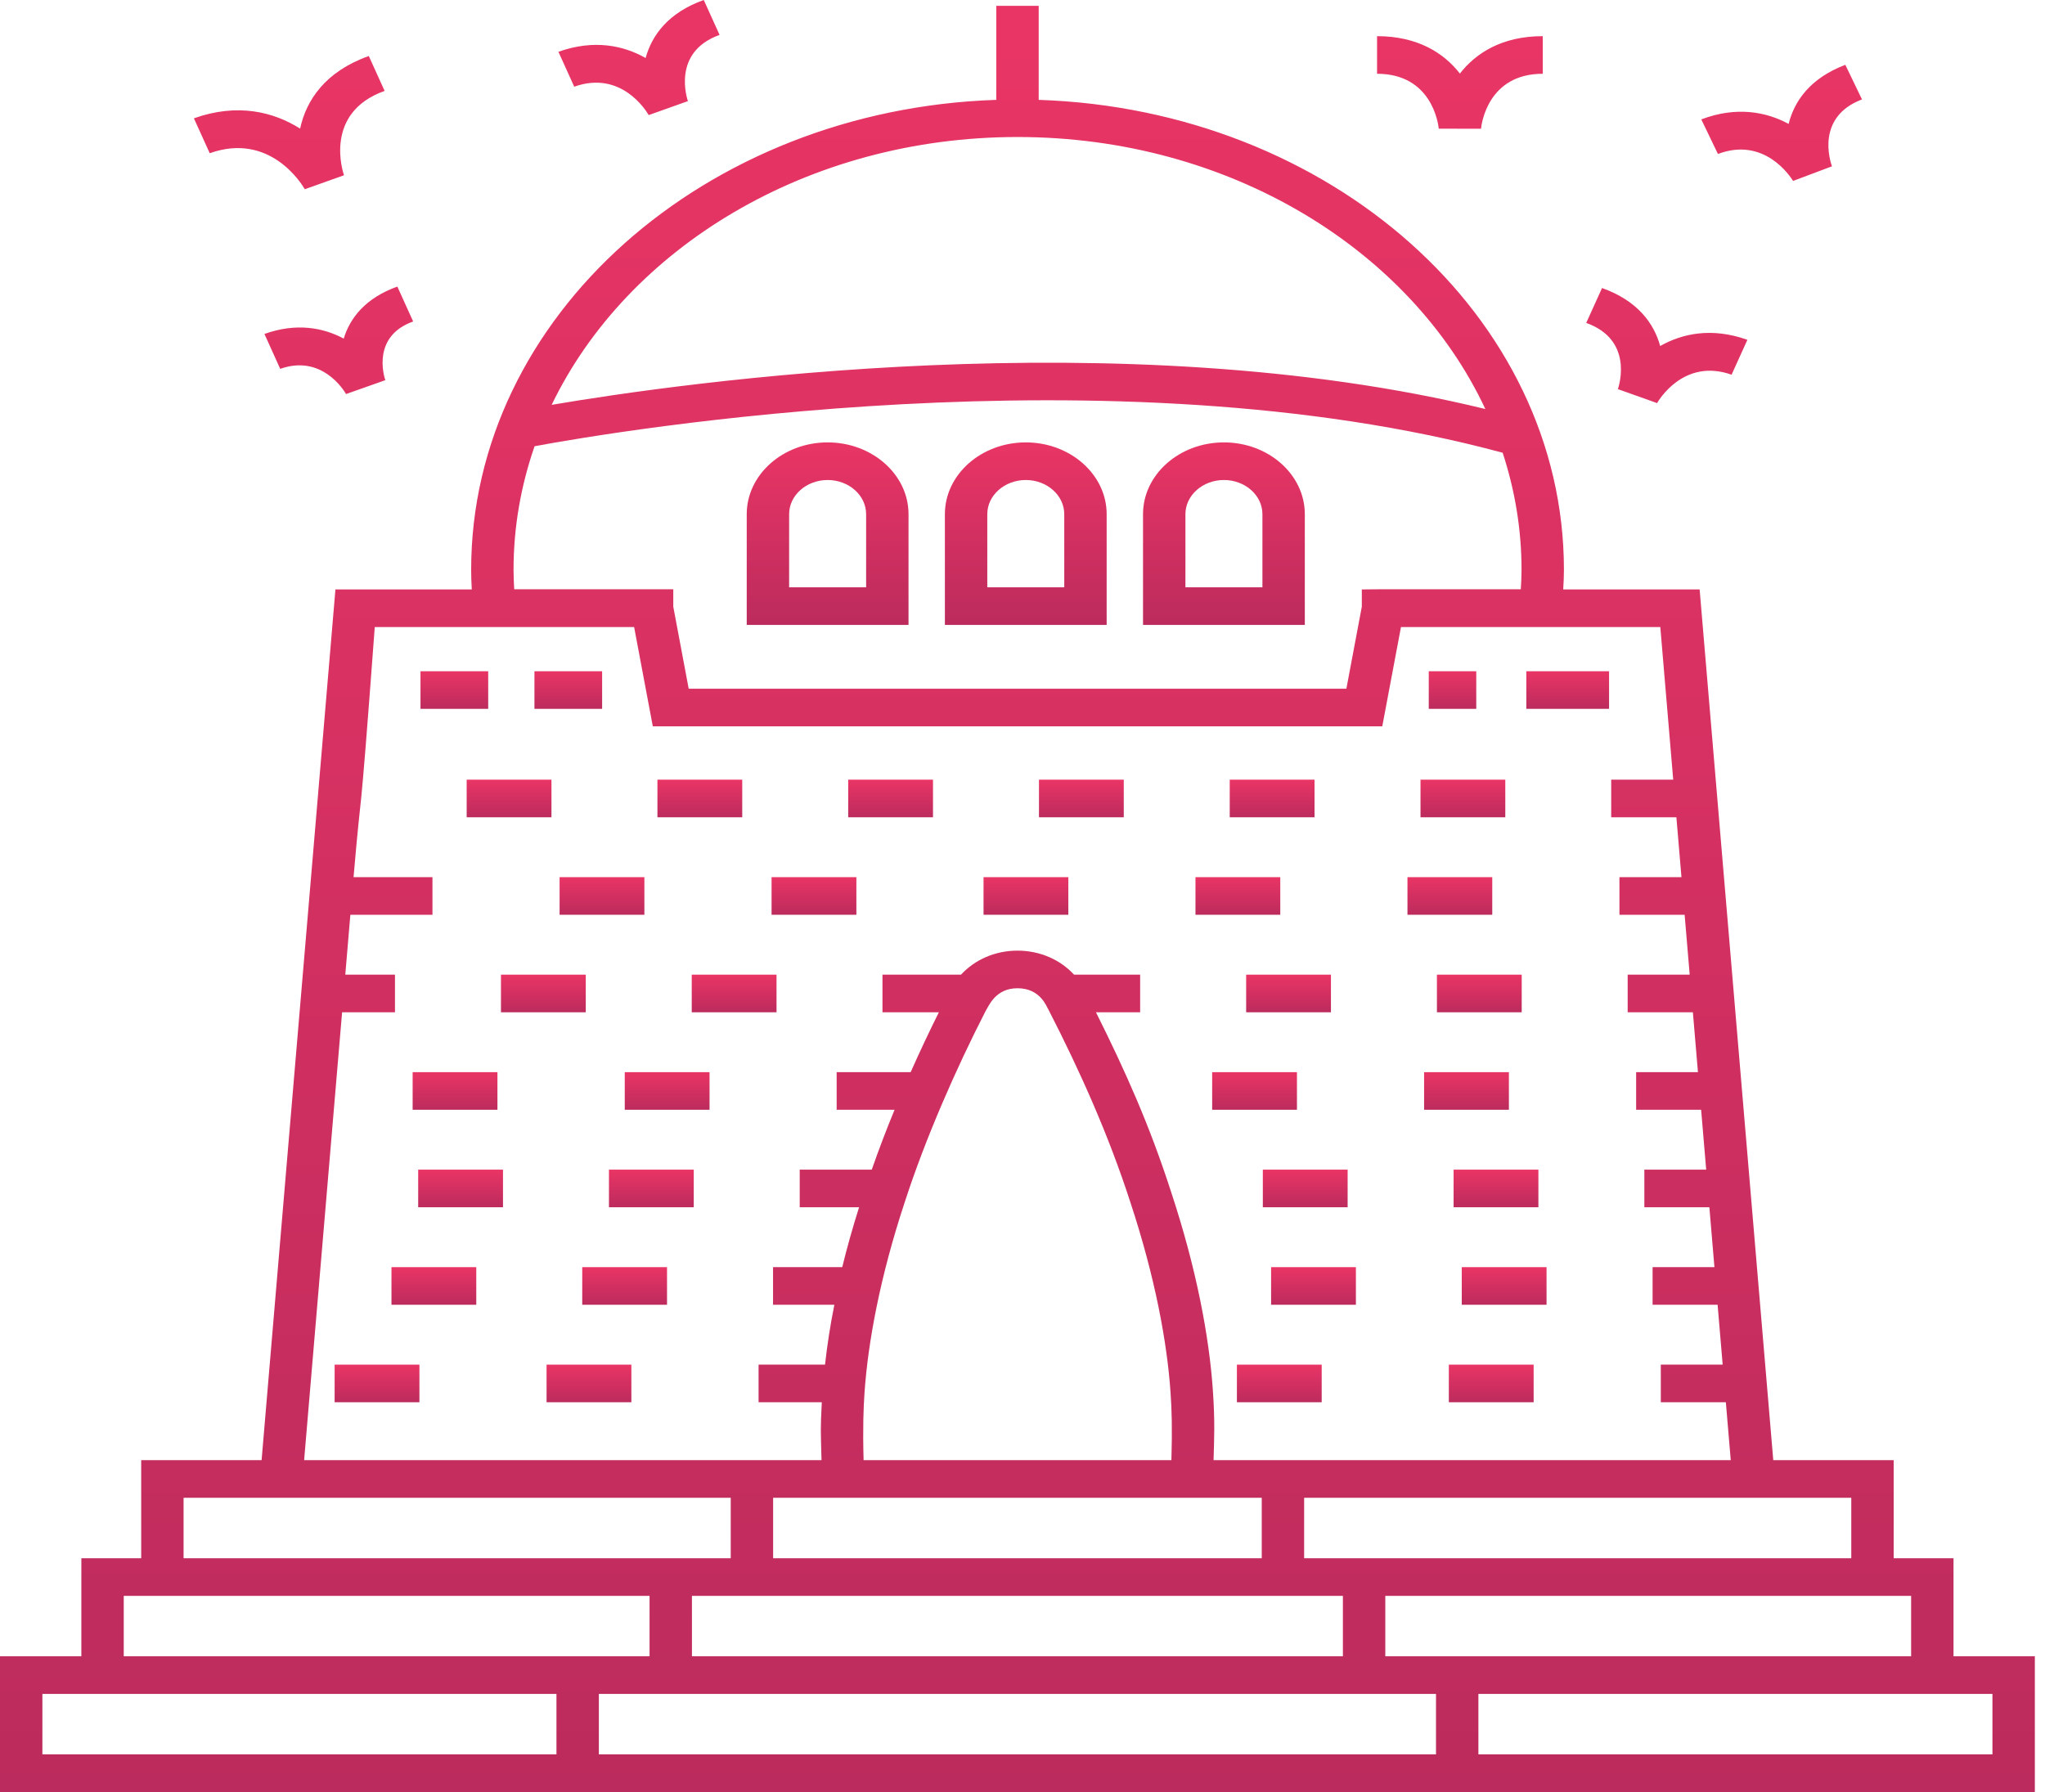 <svg width="178" height="156" viewBox="0 0 178 156" fill="none" xmlns="http://www.w3.org/2000/svg">
<path d="M72.038 38.512C68.156 38.512 64.997 41.315 64.997 44.76V54.4H79.079V44.76C79.079 41.315 75.921 38.512 72.038 38.512ZM75.389 51.126H68.687V44.76C68.687 43.121 70.19 41.786 72.038 41.786C73.887 41.786 75.389 43.121 75.389 44.76V51.126H75.389ZM89.286 38.512C85.403 38.512 82.245 41.315 82.245 44.76V54.4H96.325V44.76C96.325 41.315 93.167 38.512 89.286 38.512ZM92.635 51.126H85.935V44.76C85.935 43.121 87.437 41.786 89.286 41.786C91.133 41.786 92.635 43.121 92.635 44.76V51.126ZM106.532 38.512C102.649 38.512 99.491 41.315 99.491 44.76V54.4H113.573V44.76C113.573 41.315 110.415 38.512 106.532 38.512ZM109.883 51.126H103.181V44.76C103.181 43.121 104.684 41.786 106.532 41.786C108.381 41.786 109.883 43.121 109.883 44.76V51.126H109.883Z" fill="url(#paint0_linear_3_271)"/>
<path d="M131.023 67.873H123.643V71.147H131.023V67.873Z" fill="url(#paint1_linear_3_271)"/>
<path d="M81.209 67.873H73.829V71.147H81.209V67.873Z" fill="url(#paint2_linear_3_271)"/>
<path d="M48 67.873H40.62V71.147H48V67.873Z" fill="url(#paint3_linear_3_271)"/>
<path d="M97.814 67.873H90.434V71.147H97.814V67.873Z" fill="url(#paint4_linear_3_271)"/>
<path d="M114.419 67.873H107.038V71.147H114.419V67.873Z" fill="url(#paint5_linear_3_271)"/>
<path d="M64.605 67.873H57.224V71.147H64.605V67.873Z" fill="url(#paint6_linear_3_271)"/>
<path d="M111.437 76.36H104.056V79.633H111.437V76.36Z" fill="url(#paint7_linear_3_271)"/>
<path d="M92.989 76.36H85.609V79.633H92.989V76.36Z" fill="url(#paint8_linear_3_271)"/>
<path d="M74.54 76.36H67.159V79.633H74.54V76.36Z" fill="url(#paint9_linear_3_271)"/>
<path d="M129.888 76.36H122.508V79.633H129.888V76.36Z" fill="url(#paint10_linear_3_271)"/>
<path d="M56.088 76.36H48.708V79.633H56.088V76.36Z" fill="url(#paint11_linear_3_271)"/>
<path d="M50.986 84.848H43.605V88.122H50.986V84.848Z" fill="url(#paint12_linear_3_271)"/>
<path d="M67.59 84.848H60.21V88.122H67.59V84.848Z" fill="url(#paint13_linear_3_271)"/>
<path d="M132.452 84.848H125.072V88.122H132.452V84.848Z" fill="url(#paint14_linear_3_271)"/>
<path d="M115.847 84.848H108.467V88.122H115.847V84.848Z" fill="url(#paint15_linear_3_271)"/>
<path d="M61.76 93.335H54.38V96.608H61.76V93.335Z" fill="url(#paint16_linear_3_271)"/>
<path d="M43.298 93.335H35.917V96.608H43.298V93.335Z" fill="url(#paint17_linear_3_271)"/>
<path d="M112.889 93.335H105.509V96.608H112.889V93.335Z" fill="url(#paint18_linear_3_271)"/>
<path d="M131.337 93.335H123.956V96.608H131.337V93.335Z" fill="url(#paint19_linear_3_271)"/>
<path d="M60.385 101.821H53.005V105.095H60.385V101.821Z" fill="url(#paint20_linear_3_271)"/>
<path d="M43.781 101.821H36.4V105.095H43.781V101.821Z" fill="url(#paint21_linear_3_271)"/>
<path d="M117.3 101.821H109.919V105.095H117.3V101.821Z" fill="url(#paint22_linear_3_271)"/>
<path d="M133.904 101.821H126.524V105.095H133.904V101.821Z" fill="url(#paint23_linear_3_271)"/>
<path d="M41.455 110.31H34.074V113.583H41.455V110.31Z" fill="url(#paint24_linear_3_271)"/>
<path d="M58.059 110.31H50.679V113.583H58.059V110.31Z" fill="url(#paint25_linear_3_271)"/>
<path d="M118.019 110.31H110.638V113.583H118.019V110.31Z" fill="url(#paint26_linear_3_271)"/>
<path d="M134.614 110.31H127.234V113.583H134.614V110.31Z" fill="url(#paint27_linear_3_271)"/>
<path d="M36.507 118.797H29.127V122.07H36.507V118.797Z" fill="url(#paint28_linear_3_271)"/>
<path d="M54.955 118.797H47.574V122.07H54.955V118.797Z" fill="url(#paint29_linear_3_271)"/>
<path d="M133.49 118.797H126.109V122.07H133.49V118.797Z" fill="url(#paint30_linear_3_271)"/>
<path d="M115.042 118.797H107.662V122.07H115.042V118.797Z" fill="url(#paint31_linear_3_271)"/>
<path d="M42.494 58.434H36.6V61.707H42.494V58.434Z" fill="url(#paint32_linear_3_271)"/>
<path d="M52.41 58.434H46.519V61.707H52.41V58.434Z" fill="url(#paint33_linear_3_271)"/>
<path d="M140.056 58.434H132.855V61.707H140.056V58.434Z" fill="url(#paint34_linear_3_271)"/>
<path d="M128.496 58.434H124.362V61.707H128.496V58.434Z" fill="url(#paint35_linear_3_271)"/>
<path d="M177.116 144.187H170.037V135.65H164.828V127.111H154.348L147.939 51.312H136.064C136.1 50.75 136.127 50.174 136.127 49.599C136.127 27.553 115.783 9.53 90.41 8.693V0.51H86.72V8.693C61.351 9.533 41.011 27.555 41.011 49.599C41.011 50.144 41.029 50.713 41.065 51.312H29.197L22.77 127.111H12.29V135.65H7.081V144.187H0V156H177.116V144.187ZM166.347 138.924V144.187H120.578V138.924C132.726 138.924 155.57 138.924 166.347 138.924ZM124.992 147.461V152.726H52.125V147.461H124.992ZM116.888 138.924V144.187H60.228V138.924H116.888ZM71.633 130.385C82.025 130.385 100.929 130.385 109.824 130.385V135.65H67.294V130.385H71.633ZM75.249 121.236C75.552 116.836 76.6 111.148 78.762 104.615C80.546 99.116 83.173 93.116 85.796 88C86.076 87.564 86.644 86.03 88.565 86.03C90.605 86.03 91.113 87.704 91.248 87.87C94.04 93.298 96.529 98.913 98.376 104.624C100.547 111.182 101.592 116.888 101.887 121.237C101.992 122.745 102.041 124.33 101.961 127.111H75.169C75.088 124.3 75.161 122.499 75.249 121.236ZM161.138 130.385V135.65H113.514V130.385C125.686 130.385 149.006 130.385 161.138 130.385ZM58.603 52.813V51.295H44.758C44.72 50.696 44.7 50.134 44.7 49.599C44.7 45.862 45.347 42.254 46.532 38.844C53.624 37.532 96.791 30.217 130.794 39.414C131.856 42.656 132.437 46.069 132.437 49.599C132.437 50.163 132.41 50.73 132.372 51.295H120.38L118.535 51.312V52.813L117.191 59.954H59.945L58.603 52.813ZM88.569 11.927C107.002 11.927 122.804 21.744 129.286 35.606C97.563 27.864 59.365 33.313 48.018 35.243C54.605 21.573 70.296 11.927 88.569 11.927ZM29.777 88.122H34.379V84.848H30.054L30.496 79.635H37.642V76.361H30.774C31.575 67.017 31.153 74.334 32.62 54.586H55.195L56.821 63.228H120.315L121.943 54.586H144.516L145.639 67.874H140.242V71.148H145.916L146.357 76.361H140.959V79.635H146.633L147.074 84.848H141.675V88.122H147.351L147.792 93.335H142.412V96.609H148.069L148.509 101.821H143.127V105.095H148.786L149.227 110.309H143.844V113.583H149.503L149.944 118.796H144.559V122.07H150.221L150.647 127.111H105.63C105.685 125.178 105.759 123.779 105.57 121.037C105.254 116.406 104.159 110.478 101.919 103.711C100.065 97.975 97.962 93.257 95.394 88.122H99.24V84.848H93.487C92.279 83.535 90.509 82.756 88.565 82.756C86.635 82.756 84.872 83.524 83.646 84.848H76.812V88.122H81.72C80.853 89.862 80.035 91.601 79.266 93.335H72.823V96.609H77.865C77.141 98.361 76.481 100.099 75.88 101.822H69.609V105.096H74.775C74.205 106.911 73.713 108.646 73.311 110.309H67.287V113.583H72.624C72.266 115.365 72 117.1 71.811 118.796H66.028V122.07H71.53C71.409 124.57 71.436 124.427 71.507 127.111H26.471L29.777 88.122ZM15.979 130.385C28.122 130.385 51.471 130.385 63.604 130.385V135.65H15.979V130.385ZM10.771 138.924C21.577 138.924 44.409 138.924 56.538 138.924V144.187H10.771V138.924ZM3.69 147.461C16.857 147.461 28.482 147.461 48.435 147.461V152.726H3.69V147.461ZM173.426 152.726H128.682V147.461C142.008 147.461 153.048 147.461 173.426 147.461V152.726ZM144.236 35.091C144.326 34.929 146.53 31.126 150.719 32.62L152.096 29.582C149.007 28.48 146.436 29.025 144.505 30.122C143.963 28.143 142.529 26.173 139.444 25.073L138.068 28.112C142.139 29.562 140.968 33.445 140.824 33.875L144.236 35.091ZM162.07 8.655L160.621 5.643C157.564 6.801 156.176 8.799 155.685 10.788C153.724 9.727 151.137 9.236 148.083 10.393L149.532 13.405C153.566 11.875 155.83 15.356 156.072 15.751L159.457 14.478C159.3 14.042 158.034 10.183 162.07 8.655ZM62.633 3.039L61.257 0C58.172 1.099 56.738 3.07 56.196 5.05C54.264 3.954 51.695 3.408 48.605 4.508L49.982 7.548C54.052 6.089 56.234 9.62 56.464 10.018L59.877 8.802C59.817 8.628 58.441 4.532 62.633 3.039ZM35.962 27.986L34.586 24.949C31.804 25.941 30.46 27.692 29.918 29.476C28.134 28.52 25.797 28.079 23.017 29.071L24.39 32.11C27.99 30.83 29.918 33.951 30.121 34.303L33.537 33.096C33.407 32.708 32.373 29.266 35.962 27.986ZM33.478 7.914L32.101 4.876C28.287 6.236 26.649 8.747 26.123 11.197C23.835 9.75 20.695 8.939 16.878 10.3L18.255 13.339C23.464 11.484 26.236 15.962 26.53 16.473L29.943 15.257C29.865 15.036 28.117 9.825 33.478 7.914ZM119.861 3.148V6.422C124.6 6.422 125.183 10.719 125.232 11.201L128.909 11.209C128.96 10.719 129.543 6.422 134.282 6.422V3.148C130.736 3.148 128.459 4.623 127.071 6.404C125.684 4.623 123.407 3.148 119.861 3.148Z" fill="url(#paint36_linear_3_271)"/>
<defs>
<linearGradient id="paint0_linear_3_271" x1="89.285" y1="38.512" x2="89.285" y2="54.4" gradientUnits="userSpaceOnUse">
<stop stop-color="#E93565"/>
<stop offset="1" stop-color="#BC2B5D"/>
</linearGradient>
<linearGradient id="paint1_linear_3_271" x1="127.333" y1="67.873" x2="127.333" y2="71.147" gradientUnits="userSpaceOnUse">
<stop stop-color="#E93565"/>
<stop offset="1" stop-color="#BC2B5D"/>
</linearGradient>
<linearGradient id="paint2_linear_3_271" x1="77.519" y1="67.873" x2="77.519" y2="71.147" gradientUnits="userSpaceOnUse">
<stop stop-color="#E93565"/>
<stop offset="1" stop-color="#BC2B5D"/>
</linearGradient>
<linearGradient id="paint3_linear_3_271" x1="44.31" y1="67.873" x2="44.31" y2="71.147" gradientUnits="userSpaceOnUse">
<stop stop-color="#E93565"/>
<stop offset="1" stop-color="#BC2B5D"/>
</linearGradient>
<linearGradient id="paint4_linear_3_271" x1="94.124" y1="67.873" x2="94.124" y2="71.147" gradientUnits="userSpaceOnUse">
<stop stop-color="#E93565"/>
<stop offset="1" stop-color="#BC2B5D"/>
</linearGradient>
<linearGradient id="paint5_linear_3_271" x1="110.728" y1="67.873" x2="110.728" y2="71.147" gradientUnits="userSpaceOnUse">
<stop stop-color="#E93565"/>
<stop offset="1" stop-color="#BC2B5D"/>
</linearGradient>
<linearGradient id="paint6_linear_3_271" x1="60.915" y1="67.873" x2="60.915" y2="71.147" gradientUnits="userSpaceOnUse">
<stop stop-color="#E93565"/>
<stop offset="1" stop-color="#BC2B5D"/>
</linearGradient>
<linearGradient id="paint7_linear_3_271" x1="107.746" y1="76.36" x2="107.746" y2="79.633" gradientUnits="userSpaceOnUse">
<stop stop-color="#E93565"/>
<stop offset="1" stop-color="#BC2B5D"/>
</linearGradient>
<linearGradient id="paint8_linear_3_271" x1="89.299" y1="76.36" x2="89.299" y2="79.633" gradientUnits="userSpaceOnUse">
<stop stop-color="#E93565"/>
<stop offset="1" stop-color="#BC2B5D"/>
</linearGradient>
<linearGradient id="paint9_linear_3_271" x1="70.849" y1="76.36" x2="70.849" y2="79.633" gradientUnits="userSpaceOnUse">
<stop stop-color="#E93565"/>
<stop offset="1" stop-color="#BC2B5D"/>
</linearGradient>
<linearGradient id="paint10_linear_3_271" x1="126.198" y1="76.36" x2="126.198" y2="79.633" gradientUnits="userSpaceOnUse">
<stop stop-color="#E93565"/>
<stop offset="1" stop-color="#BC2B5D"/>
</linearGradient>
<linearGradient id="paint11_linear_3_271" x1="52.398" y1="76.36" x2="52.398" y2="79.633" gradientUnits="userSpaceOnUse">
<stop stop-color="#E93565"/>
<stop offset="1" stop-color="#BC2B5D"/>
</linearGradient>
<linearGradient id="paint12_linear_3_271" x1="47.295" y1="84.848" x2="47.295" y2="88.122" gradientUnits="userSpaceOnUse">
<stop stop-color="#E93565"/>
<stop offset="1" stop-color="#BC2B5D"/>
</linearGradient>
<linearGradient id="paint13_linear_3_271" x1="63.9" y1="84.848" x2="63.9" y2="88.122" gradientUnits="userSpaceOnUse">
<stop stop-color="#E93565"/>
<stop offset="1" stop-color="#BC2B5D"/>
</linearGradient>
<linearGradient id="paint14_linear_3_271" x1="128.762" y1="84.848" x2="128.762" y2="88.122" gradientUnits="userSpaceOnUse">
<stop stop-color="#E93565"/>
<stop offset="1" stop-color="#BC2B5D"/>
</linearGradient>
<linearGradient id="paint15_linear_3_271" x1="112.157" y1="84.848" x2="112.157" y2="88.122" gradientUnits="userSpaceOnUse">
<stop stop-color="#E93565"/>
<stop offset="1" stop-color="#BC2B5D"/>
</linearGradient>
<linearGradient id="paint16_linear_3_271" x1="58.07" y1="93.335" x2="58.07" y2="96.608" gradientUnits="userSpaceOnUse">
<stop stop-color="#E93565"/>
<stop offset="1" stop-color="#BC2B5D"/>
</linearGradient>
<linearGradient id="paint17_linear_3_271" x1="39.608" y1="93.335" x2="39.608" y2="96.608" gradientUnits="userSpaceOnUse">
<stop stop-color="#E93565"/>
<stop offset="1" stop-color="#BC2B5D"/>
</linearGradient>
<linearGradient id="paint18_linear_3_271" x1="109.199" y1="93.335" x2="109.199" y2="96.608" gradientUnits="userSpaceOnUse">
<stop stop-color="#E93565"/>
<stop offset="1" stop-color="#BC2B5D"/>
</linearGradient>
<linearGradient id="paint19_linear_3_271" x1="127.647" y1="93.335" x2="127.647" y2="96.608" gradientUnits="userSpaceOnUse">
<stop stop-color="#E93565"/>
<stop offset="1" stop-color="#BC2B5D"/>
</linearGradient>
<linearGradient id="paint20_linear_3_271" x1="56.695" y1="101.821" x2="56.695" y2="105.095" gradientUnits="userSpaceOnUse">
<stop stop-color="#E93565"/>
<stop offset="1" stop-color="#BC2B5D"/>
</linearGradient>
<linearGradient id="paint21_linear_3_271" x1="40.09" y1="101.821" x2="40.09" y2="105.095" gradientUnits="userSpaceOnUse">
<stop stop-color="#E93565"/>
<stop offset="1" stop-color="#BC2B5D"/>
</linearGradient>
<linearGradient id="paint22_linear_3_271" x1="113.609" y1="101.821" x2="113.609" y2="105.095" gradientUnits="userSpaceOnUse">
<stop stop-color="#E93565"/>
<stop offset="1" stop-color="#BC2B5D"/>
</linearGradient>
<linearGradient id="paint23_linear_3_271" x1="130.214" y1="101.821" x2="130.214" y2="105.095" gradientUnits="userSpaceOnUse">
<stop stop-color="#E93565"/>
<stop offset="1" stop-color="#BC2B5D"/>
</linearGradient>
<linearGradient id="paint24_linear_3_271" x1="37.764" y1="110.31" x2="37.764" y2="113.583" gradientUnits="userSpaceOnUse">
<stop stop-color="#E93565"/>
<stop offset="1" stop-color="#BC2B5D"/>
</linearGradient>
<linearGradient id="paint25_linear_3_271" x1="54.369" y1="110.31" x2="54.369" y2="113.583" gradientUnits="userSpaceOnUse">
<stop stop-color="#E93565"/>
<stop offset="1" stop-color="#BC2B5D"/>
</linearGradient>
<linearGradient id="paint26_linear_3_271" x1="114.328" y1="110.31" x2="114.328" y2="113.583" gradientUnits="userSpaceOnUse">
<stop stop-color="#E93565"/>
<stop offset="1" stop-color="#BC2B5D"/>
</linearGradient>
<linearGradient id="paint27_linear_3_271" x1="130.924" y1="110.31" x2="130.924" y2="113.583" gradientUnits="userSpaceOnUse">
<stop stop-color="#E93565"/>
<stop offset="1" stop-color="#BC2B5D"/>
</linearGradient>
<linearGradient id="paint28_linear_3_271" x1="32.817" y1="118.797" x2="32.817" y2="122.07" gradientUnits="userSpaceOnUse">
<stop stop-color="#E93565"/>
<stop offset="1" stop-color="#BC2B5D"/>
</linearGradient>
<linearGradient id="paint29_linear_3_271" x1="51.265" y1="118.797" x2="51.265" y2="122.07" gradientUnits="userSpaceOnUse">
<stop stop-color="#E93565"/>
<stop offset="1" stop-color="#BC2B5D"/>
</linearGradient>
<linearGradient id="paint30_linear_3_271" x1="129.8" y1="118.797" x2="129.8" y2="122.07" gradientUnits="userSpaceOnUse">
<stop stop-color="#E93565"/>
<stop offset="1" stop-color="#BC2B5D"/>
</linearGradient>
<linearGradient id="paint31_linear_3_271" x1="111.352" y1="118.797" x2="111.352" y2="122.07" gradientUnits="userSpaceOnUse">
<stop stop-color="#E93565"/>
<stop offset="1" stop-color="#BC2B5D"/>
</linearGradient>
<linearGradient id="paint32_linear_3_271" x1="39.547" y1="58.434" x2="39.547" y2="61.707" gradientUnits="userSpaceOnUse">
<stop stop-color="#E93565"/>
<stop offset="1" stop-color="#BC2B5D"/>
</linearGradient>
<linearGradient id="paint33_linear_3_271" x1="49.465" y1="58.434" x2="49.465" y2="61.707" gradientUnits="userSpaceOnUse">
<stop stop-color="#E93565"/>
<stop offset="1" stop-color="#BC2B5D"/>
</linearGradient>
<linearGradient id="paint34_linear_3_271" x1="136.456" y1="58.434" x2="136.456" y2="61.707" gradientUnits="userSpaceOnUse">
<stop stop-color="#E93565"/>
<stop offset="1" stop-color="#BC2B5D"/>
</linearGradient>
<linearGradient id="paint35_linear_3_271" x1="126.429" y1="58.434" x2="126.429" y2="61.707" gradientUnits="userSpaceOnUse">
<stop stop-color="#E93565"/>
<stop offset="1" stop-color="#BC2B5D"/>
</linearGradient>
<linearGradient id="paint36_linear_3_271" x1="88.558" y1="0" x2="88.558" y2="156" gradientUnits="userSpaceOnUse">
<stop stop-color="#E93565"/>
<stop offset="1" stop-color="#BC2B5D"/>
</linearGradient>
</defs>
</svg>
